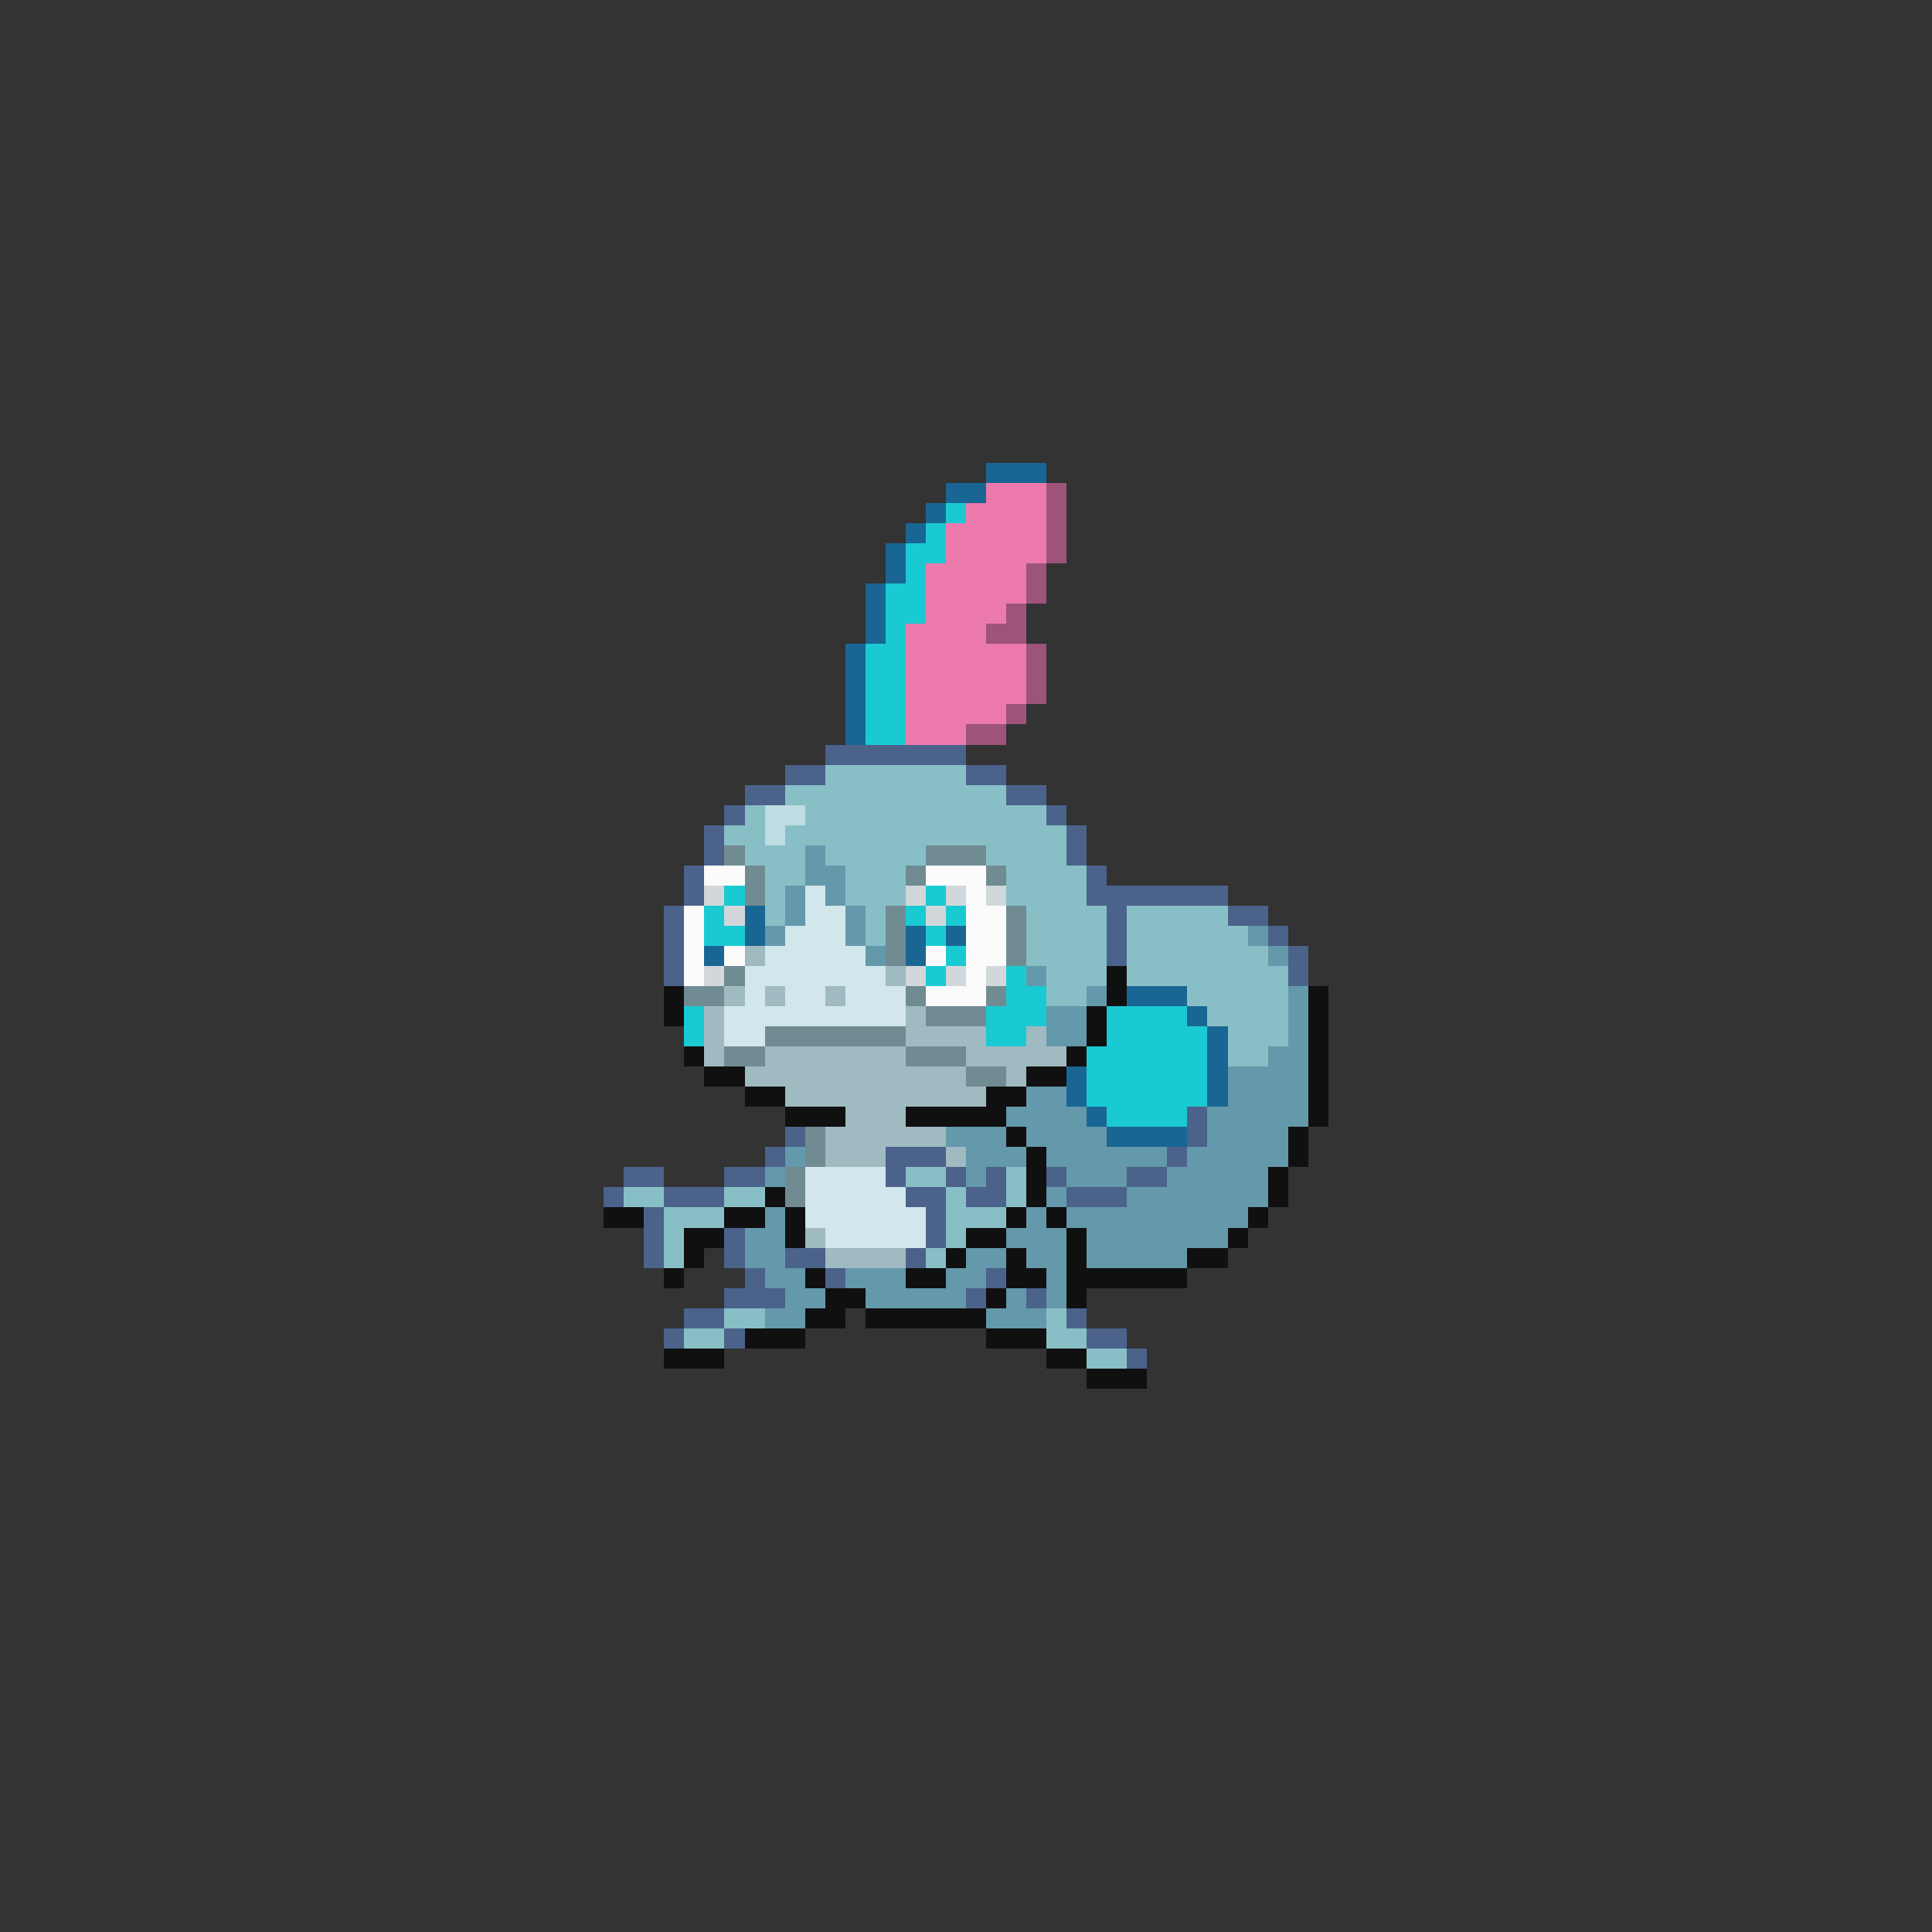 <svg xmlns="http://www.w3.org/2000/svg" viewBox="0 -0.5 96 96" shape-rendering="crispEdges">
<rect x="0" y="-0.5" width="96" height="96" fill="#333333" stroke="none"/>
<path stroke="#196694" d="M49 23h3M47 24h2M46 25h1M45 26h1M44 27h1M44 28h1M43 29h1M43 30h1M43 31h1M42 32h1M42 33h1M42 34h1M42 35h1M42 36h1M37 45h1M37 46h1M45 46h1M47 46h1M35 47h1M45 47h1M56 49h3M59 50h1M60 51h1M60 52h1M53 53h1M60 53h1M53 54h1M60 54h1M54 55h1M55 56h4" />
<path stroke="#ec7aac" d="M49 24h3M48 25h4M47 26h5M47 27h5M46 28h5M46 29h5M46 30h4M45 31h4M45 32h6M45 33h6M45 34h6M45 35h5M45 36h3" />
<path stroke="#9d537a" d="M52 24h1M52 25h1M52 26h1M52 27h1M51 28h1M51 29h1M50 30h1M49 31h2M51 32h1M51 33h1M51 34h1M50 35h1M48 36h2" />
<path stroke="#1acad2" d="M47 25h1M46 26h1M45 27h2M45 28h1M44 29h2M44 30h2M44 31h1M43 32h2M43 33h2M43 34h2M43 35h2M43 36h2M36 44h1M46 44h1M35 45h1M45 45h1M47 45h1M35 46h2M46 46h1M47 47h1M46 48h1M50 48h1M50 49h2M34 50h1M49 50h3M55 50h4M34 51h1M49 51h2M55 51h5M54 52h6M54 53h6M54 54h6M55 55h4" />
<path stroke="#4b628b" d="M41 37h7M39 38h2M48 38h2M37 39h2M50 39h2M36 40h1M52 40h1M35 41h1M53 41h1M35 42h1M53 42h1M34 43h1M54 43h1M34 44h1M54 44h7M33 45h1M55 45h1M61 45h2M33 46h1M55 46h1M63 46h1M33 47h1M55 47h1M64 47h1M33 48h1M64 48h1M59 55h1M39 56h1M59 56h1M38 57h1M44 57h3M58 57h1M31 58h2M36 58h2M44 58h1M47 58h1M49 58h1M52 58h1M56 58h2M30 59h1M33 59h3M45 59h2M48 59h2M53 59h3M32 60h1M46 60h1M32 61h1M36 61h1M46 61h1M32 62h1M36 62h1M39 62h2M45 62h1M37 63h1M41 63h1M49 63h1M36 64h3M48 64h1M51 64h1M34 65h2M53 65h1M33 66h1M36 66h1M54 66h2M56 67h1" />
<path stroke="#88bfc7" d="M41 38h7M39 39h11M37 40h1M40 40h12M36 41h2M39 41h14M37 42h3M41 42h5M49 42h4M38 43h2M42 43h3M50 43h4M38 44h1M42 44h3M50 44h4M38 45h1M43 45h1M51 45h4M56 45h5M43 46h1M51 46h4M56 46h6M51 47h4M56 47h7M52 48h3M56 48h8M52 49h2M59 49h5M60 50h4M61 51h3M61 52h2M45 58h2M50 58h1M31 59h2M36 59h2M47 59h1M50 59h1M33 60h3M47 60h3M33 61h1M47 61h1M33 62h1M46 62h1M36 65h2M52 65h1M34 66h2M52 66h2M54 67h2" />
<path stroke="#bedce1" d="M38 40h2M38 41h1" />
<path stroke="#718b93" d="M36 42h1M46 42h3M37 43h1M45 43h1M49 43h1M37 44h1M44 45h1M50 45h1M44 46h1M50 46h1M44 47h1M50 47h1M36 48h1M34 49h2M45 49h1M49 49h1M46 50h3M38 51h7M36 52h2M45 52h3M48 53h2M40 56h1M40 57h1M39 58h1M39 59h1" />
<path stroke="#6498ab" d="M40 42h1M40 43h2M39 44h1M41 44h1M39 45h1M42 45h1M38 46h1M42 46h1M62 46h1M43 47h1M63 47h1M51 48h1M54 49h1M64 49h1M52 50h2M64 50h1M52 51h2M64 51h1M63 52h2M61 53h4M51 54h2M61 54h4M50 55h4M60 55h5M47 56h3M51 56h4M60 56h4M39 57h1M48 57h3M52 57h6M59 57h5M38 58h1M48 58h1M53 58h3M58 58h5M52 59h1M56 59h7M38 60h1M51 60h1M53 60h9M37 61h2M50 61h3M54 61h7M37 62h2M48 62h2M51 62h2M54 62h5M38 63h2M42 63h3M47 63h2M52 63h1M39 64h2M43 64h5M50 64h1M52 64h1M38 65h2M49 65h3" />
<path stroke="#fbfbfb" d="M35 43h2M46 43h3M48 44h1M34 45h1M48 45h2M34 46h1M48 46h2M34 47h1M36 47h1M46 47h1M48 47h2M34 48h1M48 48h1M46 49h3" />
<path stroke="#d1d7da" d="M35 44h1M45 44h1M47 44h1M49 44h1M36 45h1M46 45h1M35 48h1M45 48h1M47 48h1M49 48h1" />
<path stroke="#d2e7ec" d="M40 44h1M40 45h2M39 46h3M38 47h5M37 48h7M37 49h1M39 49h2M42 49h3M36 50h9M36 51h2M40 58h4M40 59h5M40 60h6M41 61h5" />
<path stroke="#9fbac1" d="M37 47h1M44 48h1M36 49h1M38 49h1M41 49h1M35 50h1M45 50h1M35 51h1M45 51h4M51 51h1M35 52h1M38 52h7M48 52h5M37 53h11M50 53h1M39 54h10M42 55h3M41 56h6M41 57h3M47 57h1M40 61h1M41 62h4" />
<path stroke="#101010" d="M55 48h1M33 49h1M55 49h1M65 49h1M33 50h1M54 50h1M65 50h1M54 51h1M65 51h1M34 52h1M53 52h1M65 52h1M35 53h2M51 53h2M65 53h1M37 54h2M49 54h2M65 54h1M39 55h3M45 55h5M65 55h1M50 56h1M64 56h1M51 57h1M64 57h1M51 58h1M63 58h1M38 59h1M51 59h1M63 59h1M30 60h2M36 60h2M39 60h1M50 60h1M52 60h1M62 60h1M34 61h2M39 61h1M48 61h2M53 61h1M61 61h1M34 62h1M47 62h1M50 62h1M53 62h1M59 62h2M33 63h1M40 63h1M45 63h2M50 63h2M53 63h6M41 64h2M49 64h1M53 64h1M40 65h2M43 65h6M37 66h3M49 66h3M33 67h3M52 67h2M54 68h3" />
</svg>